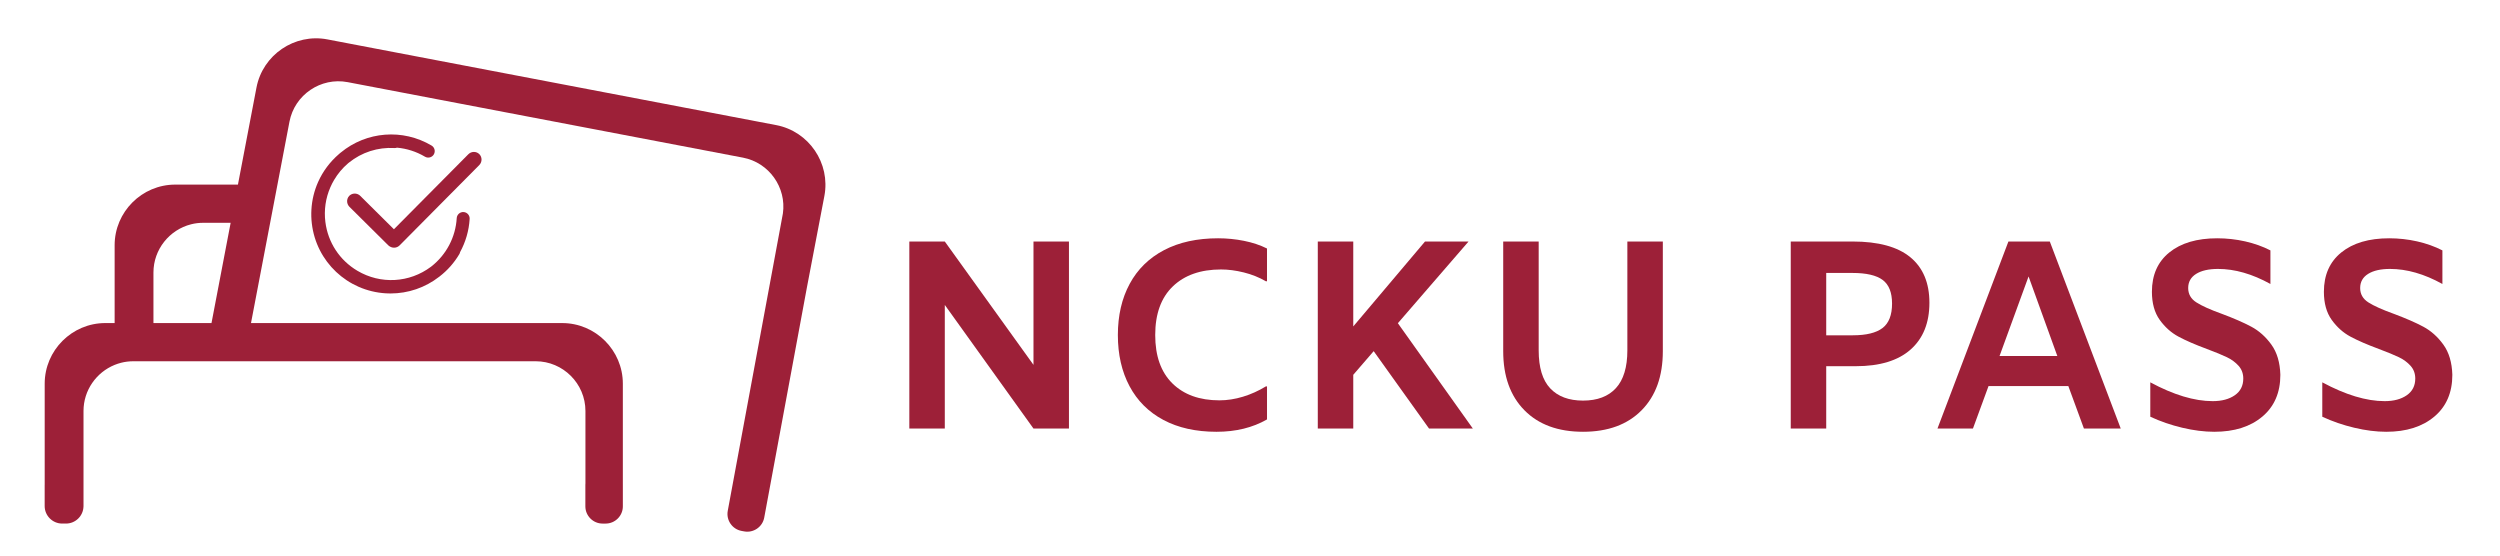 <?xml version="1.0" encoding="utf-8"?>
<!-- Generator: Adobe Illustrator 16.0.0, SVG Export Plug-In . SVG Version: 6.00 Build 0)  -->
<!DOCTYPE svg PUBLIC "-//W3C//DTD SVG 1.1//EN" "http://www.w3.org/Graphics/SVG/1.1/DTD/svg11.dtd">
<svg version="1.1" id="Layer_1" xmlns="http://www.w3.org/2000/svg" xmlns:xlink="http://www.w3.org/1999/xlink" x="0px" y="0px"
	 width="1800px" height="400px" viewBox="0 0 1800 400" enable-background="new 0 0 1800 400" xml:space="preserve">
<g>
	<g>
		<g>
			<g>
				<path fill="#9D2038" d="M240.565,129.543c2.663-4.493,5.993-8.474,9.905-11.836c0.227-0.196,0.461-0.382,0.693-0.573
					c9.263-7.5,20.913-11.244,32.837-10.543c0.648,0.035,1.271-0.061,1.843-0.266c6.953,0.619,13.832,2.761,20.123,6.49
					c2.213,1.312,5.076,0.581,6.388-1.634c1.313-2.215,0.581-5.075-1.634-6.389c-20.759-12.302-46.885-10.22-65.405,5.08
					c-0.066,0.053-0.134,0.102-0.199,0.156c-0.191,0.153-0.379,0.313-0.565,0.473l-0.125,0.108c-0.005,0.003-0.01,0.007-0.014,0.01
					c-0.008,0.007-0.018,0.014-0.025,0.022c-0.122,0.104-0.238,0.216-0.359,0.322c-6.387,5.479-11.565,12.396-14.977,20.054
					c-2.796,6.274-4.419,12.953-4.826,19.854c-0.201,3.385-0.101,6.782,0.295,10.083c3.221,27.48,25.636,48.613,53.301,50.248
					c1.125,0.065,2.25,0.1,3.37,0.1c12.657-0.001,24.967-4.199,34.992-11.998c0.01-0.005,0.017-0.012,0.025-0.017l0.016-0.011
					l0.229-0.163l0.072-0.071c5.704-4.401,10.478-9.805,14.194-16.072c0.271-0.458,0.451-0.946,0.551-1.439
					c3.979-7.297,6.378-15.447,6.879-23.923c0.151-2.571-1.807-4.778-4.379-4.931c-2.555-0.143-4.775,1.809-4.928,4.378
					c-0.809,13.654-7.45,26.32-18.222,34.765l-0.245,0.175l-0.052,0.05c-15.525,11.665-36.306,12.813-53.028,2.9
					c-12.774-7.57-21.167-20.369-23.026-35.116c-1.077-8.54,0.171-17.198,3.615-25.048
					C238.661,132.994,239.565,131.231,240.565,129.543z"/>
				<path fill="#9D2038" d="M345.094,110.969c-2.161-2.145-5.715-2.104-7.895,0.096l-21.682,21.851l-27.279,27.496l-4.617,4.652
					l-4.688-4.652l-15.973-15.848l-3.573-3.544c-0.405-0.4-0.855-0.726-1.334-0.98c-1.91-1.013-4.271-0.859-6,0.463
					c-0.048,0.037-0.099,0.069-0.146,0.106c-0.03,0.025-0.056,0.054-0.085,0.078c-0.113,0.096-0.225,0.194-0.331,0.301
					c-0.007,0.007-0.013,0.015-0.02,0.022c-1.246,1.267-1.74,3.005-1.498,4.665c0.125,0.865,0.449,1.706,0.974,2.449
					c0.188,0.267,0.397,0.524,0.636,0.762l4.972,4.932l6.646,6.596h0.002l16.281,16.149c0.498,0.493,1.067,0.876,1.671,1.148
					c2.104,1.092,4.797,0.735,6.576-1.058l16.108-16.239h0.006l15.742-15.873l11.536-11.627l13.941-14.052
					C347.244,116.668,347.258,113.114,345.094,110.969z"/>
				<path fill="#9D2038" d="M558.873,90.078l-323.16-61.714c-23.572-4.507-46.545,11.099-51.051,34.673l-13.345,69.875h-45.143
					c-24.001,0-43.638,19.637-43.638,43.638v56.055h-6.719c-24.002,0-43.638,19.639-43.638,43.638v72.642
					c-0.005,0.141-0.021,0.275-0.021,0.413v15.057c0,6.936,5.674,12.611,12.611,12.611h2.744c6.842,0,12.445-5.523,12.598-12.331
					h0.013v-0.26c0-0.006,0-0.014,0-0.021v-15.057c0-0.009,0-0.016,0-0.022v-53.371c0-14.958,9.3-27.853,22.411-33.185
					c1.512-0.608,3.072-1.128,4.677-1.534c2.791-0.709,5.707-1.085,8.715-1.085h14.553h36.545h28.452h210.238
					c19.699,0,35.804,16.113,35.804,35.804v52.11c-0.03,0.351-0.055,0.703-0.055,1.062v15.499c0,6.816,5.576,12.391,12.39,12.391
					h2.213c6.814,0,12.389-5.574,12.389-12.391v-15.499c0-0.042-0.006-0.079-0.006-0.118v-72.715
					c0-23.999-19.637-43.638-43.638-43.638h-224.09l13.79-72.19l5.254-27.502l8.653-45.321c3.695-19.34,22.545-32.139,41.891-28.453
					l284.645,54.364c18.774,3.584,31.386,21.452,28.729,40.188c-0.002,0.008-0.007,0.031-0.007,0.031s-0.001,0.011-0.002,0.012
					l-0.002,0.008c-0.001,0.005-0.001,0.01-0.003,0.015c-0.032,0.177-0.314,1.708-0.658,3.57c-0.362,1.948-1.646,8.883-2.873,15.504
					l-15.606,84.144l-15.557,83.879c-0.016,0.092-0.035,0.191-0.051,0.284l-2.209,11.898c-0.816,4.416-1.637,8.833-2.258,12.182
					l-0.479,2.592c-1.242,6.698,3.224,13.201,9.923,14.445l1.9,0.352c6.699,1.246,13.195-3.219,14.438-9.919l28.55-153.951
					c0.624-3.363,1.447-7.801,2.268-12.233l12.487-65.374C598.051,117.556,582.446,94.577,558.873,90.078z M152.281,232.605h-41.799
					V196.22c0-16.698,11.569-30.808,27.089-34.721c2.783-0.717,5.707-1.083,8.715-1.083h19.777L152.281,232.605z"/>
			</g>
		</g>
		<g>
			<path fill="#9D2038" d="M769.647,173.889v134.665h-25.539l-63.85-89.004v89.004h-25.54V173.889h25.54l63.85,88.808v-88.808
				H769.647z"/>
			<path fill="#9D2038" d="M837.655,302.361c-10.642-5.675-18.769-13.767-24.38-24.281c-5.611-10.513-8.415-22.8-8.415-36.859
				c0-14.058,2.834-26.343,8.512-36.858c5.675-10.512,13.932-18.604,24.766-24.282c10.835-5.674,23.799-8.513,38.892-8.513
				c6.317,0,12.543,0.614,18.669,1.838c6.125,1.227,11.64,3.065,16.543,5.514v23.605h-0.773c-4.904-2.835-10.225-4.964-15.962-6.385
				c-5.741-1.418-11.192-2.128-16.35-2.128c-14.704,0-26.283,4.062-34.729,12.189c-8.45,8.127-12.673,19.801-12.673,35.02
				c0,15.091,4.125,26.701,12.382,34.829c8.253,8.125,19.542,12.188,33.86,12.188c5.545,0,11.188-0.872,16.93-2.611
				c5.738-1.742,11.252-4.226,16.543-7.451h0.773v23.799c-10.322,5.936-22.444,8.9-36.375,8.9
				C861.033,310.875,848.296,308.037,837.655,302.361z"/>
			<path fill="#9D2038" d="M989.053,252.829l-14.705,17.026v38.698h-25.54V173.889h25.54v61.141l51.661-61.141h31.345
				l-50.888,58.818l53.982,75.847h-31.538L989.053,252.829z"/>
			<path fill="#9D2038" d="M1097.598,295.396c-10.192-10.319-15.286-24.507-15.286-42.567v-78.94h25.54v78.359
				c0,12.383,2.771,21.51,8.319,27.378c5.544,5.872,13.413,8.806,23.604,8.806c10.318,0,18.219-3,23.702-8.998
				c5.48-5.997,8.222-15.059,8.222-27.186v-78.359h25.541v78.94c0,18.061-5.097,32.248-15.285,42.567
				c-10.191,10.321-24.251,15.479-42.18,15.479S1107.785,305.718,1097.598,295.396z"/>
			<path fill="#9D2038" d="M1289.336,173.889h44.503c18.573,0,32.438,3.773,41.598,11.319c9.159,7.545,13.738,18.478,13.738,32.795
				c0,14.447-4.518,25.67-13.544,33.667c-9.03,7.998-22.187,11.995-39.472,11.995h-21.282v44.889h-25.541V173.889z
				 M1334.031,241.415c9.675,0,16.801-1.743,21.38-5.225c4.577-3.483,6.868-9.352,6.868-17.605c0-7.998-2.258-13.672-6.771-17.028
				c-4.518-3.353-11.738-5.03-21.669-5.03h-18.962v44.889H1334.031z"/>
			<path fill="#9D2038" d="M1489.205,277.982h-57.465l-11.222,30.571h-25.541l51.08-134.665h29.797l51.079,134.665h-26.506
				L1489.205,277.982z M1481.271,256.312l-20.702-57.27l-20.895,57.27H1481.271z"/>
			<path fill="#9D2038" d="M1571.24,307.973c-8.128-1.936-15.804-4.576-23.025-7.932v-24.767
				c16.766,9.028,31.731,13.544,44.889,13.544c6.578,0,11.898-1.417,15.963-4.256c4.063-2.836,6.093-6.836,6.093-11.999
				c0-3.608-1.131-6.672-3.385-9.188c-2.259-2.516-5.063-4.577-8.416-6.19c-3.356-1.612-8.126-3.581-14.317-5.901
				c-8.387-3.098-15.225-6.063-20.51-8.901c-5.291-2.835-9.805-6.868-13.544-12.093c-3.743-5.223-5.611-11.964-5.611-20.219
				c0-12.123,4.189-21.574,12.575-28.345c8.384-6.771,19.862-10.158,34.439-10.158c6.837,0,13.545,0.743,20.123,2.225
				c6.578,1.485,12.642,3.646,18.188,6.482v24.185c-13.029-7.222-25.605-10.834-37.729-10.834c-6.71,0-11.967,1.194-15.77,3.579
				c-3.805,2.388-5.708,5.775-5.708,10.158c0,4.387,1.966,7.836,5.902,10.351c3.933,2.517,10.027,5.258,18.284,8.225
				c8.64,3.227,15.735,6.321,21.282,9.287c5.544,2.968,10.353,7.254,14.415,12.866c4.063,5.611,6.223,12.867,6.481,21.766
				c0,12.771-4.323,22.803-12.963,30.087c-8.643,7.288-20.188,10.933-34.634,10.933
				C1587.038,310.875,1579.365,309.907,1571.24,307.973z"/>
			<path fill="#9D2038" d="M1695.068,307.973c-8.126-1.936-15.802-4.576-23.023-7.932v-24.767
				c16.766,9.028,31.731,13.544,44.889,13.544c6.577,0,11.898-1.417,15.961-4.256c4.064-2.836,6.095-6.836,6.095-11.999
				c0-3.608-1.131-6.672-3.385-9.188c-2.26-2.516-5.065-4.577-8.417-6.19c-3.357-1.612-8.127-3.581-14.318-5.901
				c-8.386-3.098-15.223-6.063-20.508-8.901c-5.292-2.835-9.805-6.868-13.546-12.093c-3.741-5.223-5.61-11.964-5.61-20.219
				c0-12.123,4.189-21.574,12.576-28.345c8.383-6.771,19.862-10.158,34.439-10.158c6.837,0,13.545,0.743,20.123,2.225
				c6.578,1.485,12.641,3.646,18.188,6.482v24.185c-13.029-7.222-25.605-10.834-37.729-10.834c-6.71,0-11.967,1.194-15.77,3.579
				c-3.806,2.388-5.709,5.775-5.709,10.158c0,4.387,1.967,7.836,5.902,10.351c3.934,2.517,10.028,5.258,18.284,8.225
				c8.64,3.227,15.736,6.321,21.283,9.287c5.544,2.968,10.353,7.254,14.414,12.866c4.063,5.611,6.222,12.867,6.482,21.766
				c0,12.771-4.323,22.803-12.963,30.087c-8.644,7.288-20.19,10.933-34.635,10.933
				C1710.867,310.875,1703.195,309.907,1695.068,307.973z"/>
		</g>
	</g>
</g>
</svg>
